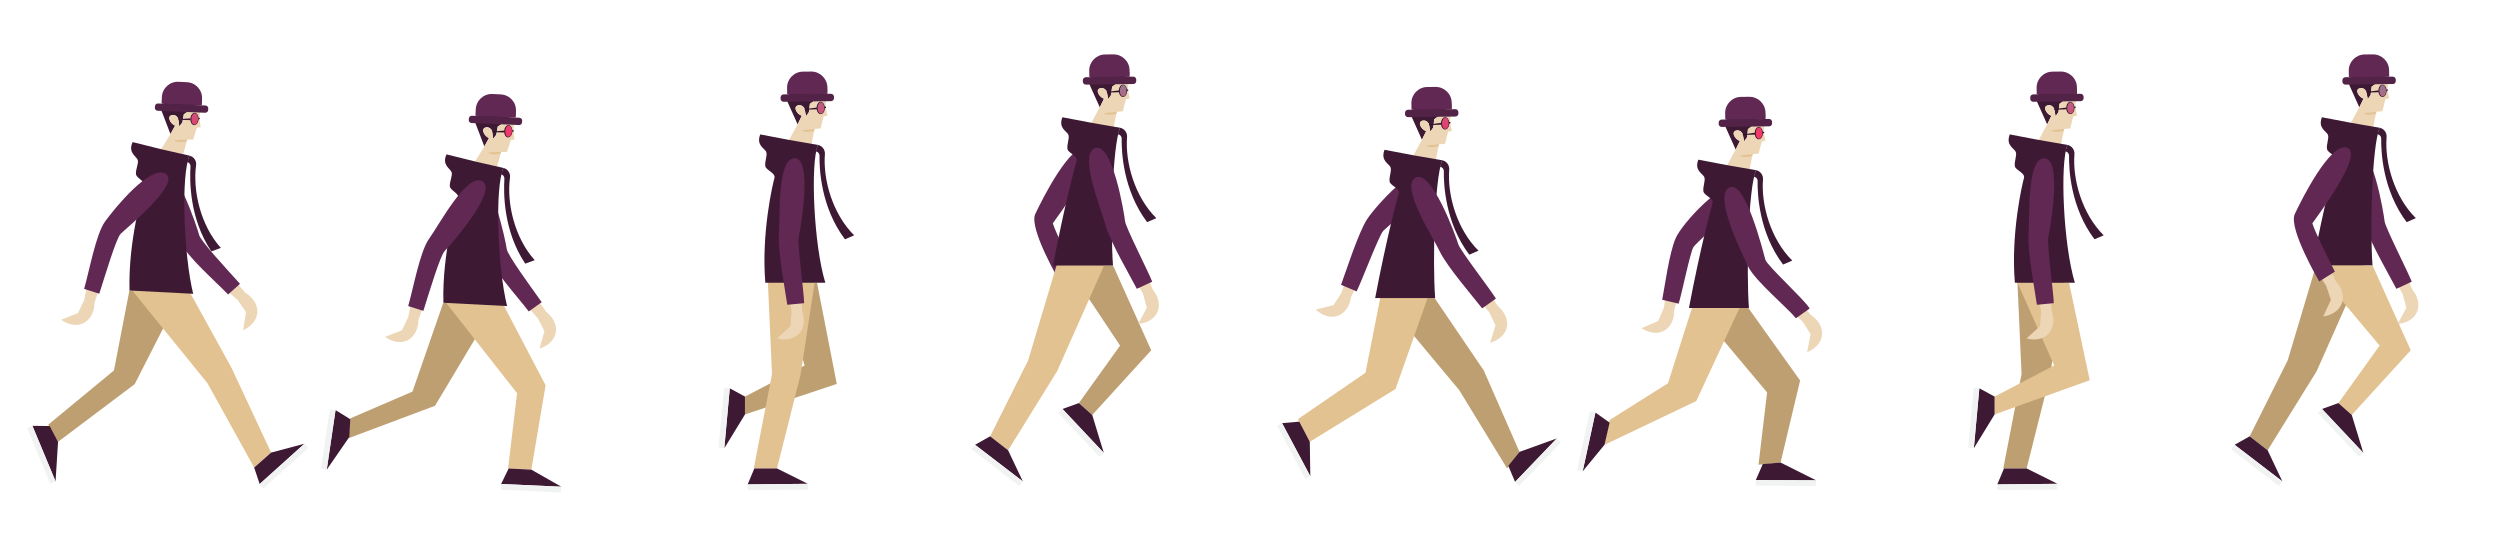 <?xml version="1.0" encoding="UTF-8" standalone="no"?><!DOCTYPE svg PUBLIC "-//W3C//DTD SVG 1.1//EN" "http://www.w3.org/Graphics/SVG/1.1/DTD/svg11.dtd"><svg width="100%" height="100%" viewBox="0 0 256 56" version="1.1" xmlns="http://www.w3.org/2000/svg" xmlns:xlink="http://www.w3.org/1999/xlink" xml:space="preserve" xmlns:serif="http://www.serif.com/" style="fill-rule:evenodd;clip-rule:evenodd;stroke-linejoin:round;stroke-miterlimit:2;"><rect id="player" x="0" y="0" width="256" height="56" style="fill:none;"/><path d="M81.557,10.872c0.276,-0.225 0.726,-0.082 0.848,0.317l0.133,0.715l0.297,-0.419l0.102,-0.848l0.541,-0.399l0,-0.459l1.196,-0.215l0.031,-0.399l-0.521,-1.195l-2.055,-0.051l-0.97,0.419l-0.44,1.573l-0.082,0.511l1.043,2.32l0.429,-0.889c-0.439,-0.112 -0.828,-0.756 -0.552,-0.981Z" style="fill:#3d1934;fill-rule:nonzero;"/><path d="M84.664,9.564l-1.196,0.215l0,0.459l-0.541,0.399l-0.103,0.848l-0.296,0.419l-0.133,-0.715c-0.123,-0.399 -0.572,-0.542 -0.848,-0.317c-0.276,0.225 0.123,0.859 0.552,0.971l-0.429,0.889l-0.992,1.829l2.371,0.409l0.358,-1.758l0.623,-0.061l0.307,-1.226l0.388,-0.082l-0.184,-0.899l0.123,-1.38Z" style="fill:#ecd6b6;fill-rule:nonzero;"/><path d="M85.103,10.361l-4.864,0.061c-0.164,0 -0.297,-0.132 -0.307,-0.296l0,-0.153c0,-0.164 0.133,-0.297 0.297,-0.307l4.864,-0.061c0.164,0 0.296,0.133 0.307,0.296l0,0.154c0,0.163 -0.133,0.296 -0.297,0.306Z" style="fill:#522247;fill-rule:nonzero;"/><path d="M83.059,7.326l-0.848,0.01c-0.899,0.01 -1.625,0.756 -1.615,1.656l0.011,0.674l4.128,-0.051l-0.01,-0.674c-0.02,-0.9 -0.766,-1.625 -1.666,-1.615Z" style="fill:#602853;fill-rule:nonzero;"/><path d="M83.407,13.223l-1.318,0.112c0.419,0.347 1.287,0.051 1.287,0.051l0.031,-0.163Z" style="fill:#e2c290;fill-rule:nonzero;"/><ellipse cx="84.04" cy="11.056" rx="0.419" ry="0.634" style="fill:#2c1226;"/><ellipse cx="84.061" cy="11.056" rx="0.347" ry="0.583" style="fill:url(#_Linear1);"/><path d="M82.395,11.168l1.257,-0.153l0.01,0.174l-1.257,0.051l-0.01,-0.072Z" style="fill:#2c1226;fill-rule:nonzero;"/><path d="M84.429,10.923l0.143,-0.01l0.02,0.112l-0.153,0.082l-0.01,-0.184Z" style="fill:#2c1226;fill-rule:nonzero;"/><path d="M83.662,28.95l2.024,10.363l-9.402,3.127l0,-1.829l6.111,-3.189l-2.647,-8.472l3.914,0Z" style="fill:#be9f71;fill-rule:nonzero;"/><path d="M78.563,27.377l0.49,10.935l-1.87,9.657l2.381,0l2.412,-9.596l1.686,-10.996l-5.099,0Z" style="fill:#e2c290;fill-rule:nonzero;"/><path d="M79.564,47.969l3.158,1.574l-6.162,0.061l0.684,-1.635l2.32,0Z" style="fill:#3d1934;fill-rule:nonzero;"/><path d="M82.722,49.543l-6.162,0.061l0,0.583l6.162,-0.051l0,-0.593Z" style="fill:#f1f2f2;fill-rule:nonzero;"/><path d="M76.284,42.44l-2.116,3.465l0.562,-6.142l1.554,0.848l0,1.829Z" style="fill:#3d1934;fill-rule:nonzero;"/><path d="M74.168,45.905l0.562,-6.142l-0.582,-0.062l-0.572,6.142l0.592,0.062Z" style="fill:#f1f2f2;fill-rule:nonzero;"/><path d="M83.754,14.837c0.44,0.092 0.746,0.491 0.716,0.951c-0.205,2.565 0.766,6.101 2.994,8.308l-0.94,0.409c-2.473,-3.281 -2.627,-7.225 -2.606,-8.564c0,-0.225 -0.164,-0.409 -0.389,-0.439l0.225,-0.665Z" style="fill:#3d1934;fill-rule:nonzero;"/><path d="M83.754,14.837l-2.902,-0.5l-3.005,-0.573c-0.439,1.124 0.46,1.421 0.614,1.789c0.163,0.368 -0.266,1.236 -0.041,1.594c0.225,0.358 1.022,0.613 0.879,1.093c-0.143,0.481 -1.36,5.611 -0.93,10.71l6.142,0c-1.186,-3.883 -1.544,-12.161 -0.757,-14.113Z" style="fill:#3d1934;fill-rule:nonzero;"/><path d="M80.535,28.848l0.521,3.066l-0.112,1.482l-1.38,1.267c2.054,0.511 3.24,-1.022 2.565,-2.861l-0.132,-3.025l-1.462,0.071Z" style="fill:#ecd6b6;fill-rule:nonzero;"/><path d="M81.782,24.301c0.174,-0.716 1.502,-8.166 -0.44,-8.094c-1.798,0.061 -1.44,6.131 -1.584,7.828c-0.132,1.604 0.675,5.876 0.859,7.174l1.727,-0.164c-0.02,-1.124 -0.705,-6.121 -0.562,-6.744Z" style="fill:#602853;fill-rule:nonzero;"/><path d="M206.516,27.377l0.491,10.935l-1.871,9.657l2.392,0l2.412,-9.596l1.676,-10.996l-5.1,0Z" style="fill:#be9f71;fill-rule:nonzero;"/><path d="M207.528,47.969l3.158,1.574l-6.163,0.061l0.685,-1.635l2.32,0Z" style="fill:#3d1934;fill-rule:nonzero;"/><path d="M210.686,49.543l-6.163,0.061l0,0.583l6.163,-0.051l0,-0.593Z" style="fill:#f1f2f2;fill-rule:nonzero;"/><path d="M209.51,10.872c0.276,-0.225 0.726,-0.082 0.849,0.317l0.133,0.715l0.296,-0.419l0.102,-0.848l0.542,-0.399l0,-0.459l1.195,-0.215l0.031,-0.399l-0.521,-1.195l-2.054,-0.051l-0.971,0.419l-0.44,1.573l-0.081,0.511l1.042,2.32l0.429,-0.889c-0.429,-0.112 -0.827,-0.756 -0.552,-0.981Z" style="fill:#3d1934;fill-rule:nonzero;"/><path d="M212.627,9.564l-1.195,0.215l0,0.459l-0.542,0.399l-0.102,0.848l-0.296,0.419l-0.133,-0.715c-0.123,-0.399 -0.573,-0.542 -0.849,-0.317c-0.275,0.225 0.123,0.859 0.552,0.971l-0.429,0.889l-0.991,1.829l2.371,0.409l0.357,-1.758l0.624,-0.061l0.306,-1.226l0.389,-0.082l-0.184,-0.899l0.122,-1.38Z" style="fill:#ecd6b6;fill-rule:nonzero;"/><path d="M213.067,10.361l-4.865,0.061c-0.163,0 -0.296,-0.132 -0.306,-0.296l0,-0.153c0,-0.164 0.133,-0.297 0.296,-0.307l4.865,-0.061c0.163,0 0.296,0.133 0.306,0.296l0,0.154c0,0.163 -0.133,0.296 -0.296,0.306Z" style="fill:#522247;fill-rule:nonzero;"/><path d="M211.013,7.326l-0.849,0.01c-0.899,0.01 -1.624,0.756 -1.614,1.656l0.01,0.674l4.129,-0.051l-0.011,-0.674c-0.01,-0.9 -0.756,-1.625 -1.665,-1.615Z" style="fill:#602853;fill-rule:nonzero;"/><path d="M211.37,13.223l-1.318,0.112c0.419,0.347 1.288,0.051 1.288,0.051l0.03,-0.163Z" style="fill:#e2c290;fill-rule:nonzero;"/><ellipse cx="212.004" cy="11.056" rx="0.419" ry="0.634" style="fill:#2c1226;"/><ellipse cx="212.024" cy="11.056" rx="0.347" ry="0.583" style="fill:url(#_Linear2);"/><path d="M210.348,11.168l1.257,-0.153l0.021,0.174l-1.257,0.051l-0.021,-0.072Z" style="fill:#2c1226;fill-rule:nonzero;"/><path d="M212.392,10.923l0.143,-0.01l0.021,0.112l-0.153,0.082l-0.011,-0.184Z" style="fill:#2c1226;fill-rule:nonzero;"/><path d="M211.871,28.95l2.116,9.985l-9.74,3.505l0,-1.829l6.101,-3.189l-3.76,-8.472l5.283,0Z" style="fill:#e2c290;fill-rule:nonzero;"/><path d="M204.247,42.44l-2.125,3.465l0.562,-6.142l1.563,0.848l0,1.829Z" style="fill:#3d1934;fill-rule:nonzero;"/><path d="M202.122,45.905l0.562,-6.142l-0.573,-0.062l-0.572,6.142l0.583,0.062Z" style="fill:#f1f2f2;fill-rule:nonzero;"/><path d="M211.708,14.837c0.439,0.092 0.746,0.491 0.715,0.951c-0.204,2.565 0.766,6.101 2.994,8.308l-0.94,0.409c-2.473,-3.281 -2.626,-7.225 -2.606,-8.564c0,-0.225 -0.163,-0.409 -0.388,-0.439l0.225,-0.665Z" style="fill:#3d1934;fill-rule:nonzero;"/><path d="M211.708,14.837l-2.903,-0.5l-3.004,-0.573c-0.44,1.124 0.46,1.421 0.613,1.789c0.163,0.368 -0.266,1.236 -0.041,1.594c0.225,0.358 1.022,0.613 0.879,1.093c-0.143,0.481 -1.359,5.611 -0.93,10.71l6.142,0c-1.175,-3.883 -1.543,-12.161 -0.756,-14.113Z" style="fill:#3d1934;fill-rule:nonzero;"/><path d="M208.488,28.848l0.522,3.066l-0.113,1.482l-1.379,1.267c2.054,0.511 3.239,-1.022 2.565,-2.861l-0.133,-3.025l-1.462,0.071Z" style="fill:#ecd6b6;fill-rule:nonzero;"/><path d="M209.745,24.301c0.174,-0.716 1.503,-8.166 -0.439,-8.094c-1.799,0.061 -1.441,6.131 -1.584,7.828c-0.133,1.604 0.675,5.876 0.858,7.174l1.728,-0.164c-0.031,-1.124 -0.716,-6.121 -0.563,-6.744Z" style="fill:#602853;fill-rule:nonzero;"/><path d="M107.807,22.87c0.409,-0.603 5.386,-7.144 3.546,-7.747c-1.706,-0.562 -4.619,5.253 -5.344,6.796c-0.685,1.462 2.503,6.899 2.503,6.899l1.605,-1.002c0,0 -2.024,-3.955 -2.31,-4.946Z" style="fill:#602853;fill-rule:nonzero;"/><path d="M112.498,9.125c0.276,-0.225 0.726,-0.082 0.848,0.316l0.133,0.716l0.296,-0.419l0.103,-0.849l0.541,-0.398l0,-0.46l1.196,-0.215l0.031,-0.398l-0.522,-1.196l-2.054,-0.051l-0.971,0.419l-0.439,1.574l-0.082,0.511l1.043,2.32l0.429,-0.889c-0.429,-0.123 -0.828,-0.757 -0.552,-0.981Z" style="fill:#3d1934;fill-rule:nonzero;"/><path d="M115.615,7.806l-1.196,0.215l0,0.46l-0.541,0.398l-0.103,0.848l-0.296,0.419l-0.133,-0.715c-0.122,-0.398 -0.572,-0.542 -0.848,-0.317c-0.276,0.225 0.123,0.859 0.552,0.971l-0.429,0.889l-0.992,1.83l2.371,0.408l0.358,-1.757l0.623,-0.062l0.307,-1.226l0.388,-0.082l-0.184,-0.899l0.123,-1.38Z" style="fill:#ecd6b6;fill-rule:nonzero;"/><path d="M116.054,8.603l-4.864,0.062c-0.164,0 -0.296,-0.133 -0.307,-0.297l0,-0.153c0,-0.164 0.133,-0.296 0.297,-0.307l4.864,-0.061c0.164,0 0.297,0.133 0.307,0.296l0,0.154c0,0.173 -0.133,0.306 -0.297,0.306Z" style="fill:#522247;fill-rule:nonzero;"/><path d="M114,5.568l-0.848,0.01c-0.899,0.011 -1.625,0.757 -1.615,1.656l0.011,0.674l4.128,-0.051l-0.01,-0.674c-0.01,-0.899 -0.756,-1.625 -1.666,-1.615Z" style="fill:#602853;fill-rule:nonzero;"/><path d="M114.358,11.465l-1.318,0.112c0.419,0.348 1.287,0.051 1.287,0.051l0.031,-0.163Z" style="fill:#e2c290;fill-rule:nonzero;"/><ellipse cx="114.992" cy="9.298" rx="0.419" ry="0.634" style="fill:#2c1226;"/><ellipse cx="115.012" cy="9.298" rx="0.347" ry="0.583" style="fill:url(#_Linear3);"/><path d="M113.336,9.411l1.257,-0.154l0.02,0.184l-1.257,0.041l-0.02,-0.071Z" style="fill:#2c1226;fill-rule:nonzero;"/><path d="M115.38,9.176l0.143,-0.021l0.02,0.113l-0.153,0.081l-0.01,-0.173Z" style="fill:#2c1226;fill-rule:nonzero;"/><path d="M113.98,27.193l3.904,8.676l-6.04,6.622l-1.369,-1.216l4.22,-5.886l-5.447,-8.196l4.732,0Z" style="fill:#be9f71;fill-rule:nonzero;"/><path d="M108.655,25.619l-3.372,11.282l-3.894,7.777l1.84,1.431l5.018,-8.094l5.508,-12.396l-5.1,0Z" style="fill:#e2c290;fill-rule:nonzero;"/><path d="M103.229,46.109l1.512,3.189l-4.895,-3.751l1.543,-0.869l1.84,1.431Z" style="fill:#3d1934;fill-rule:nonzero;"/><path d="M104.741,49.298l-4.895,-3.751l-0.357,0.46l4.884,3.761l0.368,-0.47Z" style="fill:#f1f2f2;fill-rule:nonzero;"/><path d="M111.844,42.491l1.185,3.884l-4.23,-4.497l1.676,-0.603l1.369,1.216Z" style="fill:#3d1934;fill-rule:nonzero;"/><path d="M113.029,46.375l-4.23,-4.497l-0.43,0.399l4.221,4.496l0.439,-0.398Z" style="fill:#f1f2f2;fill-rule:nonzero;"/><path d="M114.695,13.08c0.44,0.091 0.746,0.49 0.716,0.95c-0.205,2.565 0.766,6.101 2.994,8.308l-0.94,0.409c-2.473,-3.28 -2.627,-7.225 -2.606,-8.564c0,-0.225 -0.164,-0.409 -0.389,-0.439l0.225,-0.664Z" style="fill:#3d1934;fill-rule:nonzero;"/><path d="M114.695,13.08l-2.902,-0.501l-3.005,-0.573c-0.439,1.125 0.46,1.421 0.613,1.789c0.164,0.368 -0.265,1.236 -0.04,1.594c0.224,0.358 1.022,0.613 0.878,1.094c-0.143,0.48 -1.205,4.363 -2.411,10.71l6.142,0c-0.276,-3.853 -0.062,-12.162 0.725,-14.113Z" style="fill:#3d1934;fill-rule:nonzero;"/><path d="M115.533,27.366l1.513,2.719l0.388,1.431l-0.879,1.655c2.105,-0.204 2.719,-2.044 1.472,-3.546l-1.124,-2.81l-1.37,0.551Z" style="fill:#ecd6b6;fill-rule:nonzero;"/><path d="M115.206,22.665c-0.071,-0.725 -1.287,-8.206 -3.096,-7.49c-1.676,0.654 0.674,6.264 1.103,7.909c0.409,1.564 2.596,5.315 3.199,6.49l1.574,-0.726c-0.409,-1.063 -2.708,-5.549 -2.78,-6.183Z" style="fill:#602853;fill-rule:nonzero;"/><path d="M244.51,27.366l1.512,2.719l0.388,1.431l-0.878,1.655c2.105,-0.204 2.718,-2.044 1.471,-3.546l-1.124,-2.81l-1.369,0.551Z" style="fill:#ecd6b6;fill-rule:nonzero;"/><path d="M244.183,22.665c-0.072,-0.725 -1.288,-8.206 -3.097,-7.49c-1.676,0.654 0.675,6.264 1.104,7.909c0.409,1.564 2.596,5.315 3.198,6.49l1.574,-0.726c-0.408,-1.063 -2.708,-5.549 -2.779,-6.183Z" style="fill:#602853;fill-rule:nonzero;"/><path d="M241.474,9.125c0.276,-0.225 0.726,-0.082 0.849,0.316l0.132,0.716l0.297,-0.419l0.102,-0.849l0.542,-0.398l0,-0.46l1.195,-0.215l0.031,-0.398l-0.521,-1.196l-2.054,-0.051l-0.971,0.419l-0.44,1.574l-0.081,0.511l1.042,2.32l0.429,-0.889c-0.429,-0.123 -0.828,-0.757 -0.552,-0.981Z" style="fill:#3d1934;fill-rule:nonzero;"/><path d="M244.591,7.806l-1.195,0.215l0,0.46l-0.542,0.398l-0.102,0.848l-0.297,0.419l-0.132,-0.715c-0.123,-0.398 -0.573,-0.542 -0.849,-0.317c-0.276,0.225 0.123,0.859 0.552,0.971l-0.429,0.889l-0.991,1.83l2.371,0.408l0.357,-1.757l0.624,-0.062l0.306,-1.226l0.389,-0.082l-0.184,-0.899l0.122,-1.38Z" style="fill:#ecd6b6;fill-rule:nonzero;"/><path d="M245.031,8.603l-4.865,0.062c-0.163,0 -0.296,-0.133 -0.306,-0.297l0,-0.153c0,-0.164 0.133,-0.296 0.296,-0.307l4.865,-0.061c0.163,0 0.296,0.133 0.306,0.296l0,0.154c0,0.173 -0.133,0.306 -0.296,0.306Z" style="fill:#522247;fill-rule:nonzero;"/><path d="M242.977,5.568l-0.849,0.01c-0.899,0.011 -1.624,0.757 -1.614,1.656l0.01,0.674l4.129,-0.051l-0.011,-0.674c-0.01,-0.899 -0.756,-1.625 -1.665,-1.615Z" style="fill:#602853;fill-rule:nonzero;"/><path d="M243.334,11.465l-1.318,0.112c0.419,0.348 1.288,0.051 1.288,0.051l0.03,-0.163Z" style="fill:#e2c290;fill-rule:nonzero;"/><ellipse cx="243.968" cy="9.298" rx="0.419" ry="0.634" style="fill:#2c1226;"/><ellipse cx="243.988" cy="9.298" rx="0.347" ry="0.583" style="fill:url(#_Linear4);"/><path d="M242.312,9.411l1.257,-0.154l0.021,0.184l-1.257,0.041l-0.021,-0.071Z" style="fill:#2c1226;fill-rule:nonzero;"/><path d="M244.356,9.176l0.143,-0.021l0.021,0.113l-0.153,0.081l-0.011,-0.173Z" style="fill:#2c1226;fill-rule:nonzero;"/><path d="M237.632,25.619l-3.373,11.282l-3.893,7.777l1.839,1.431l5.018,-8.094l5.508,-12.396l-5.099,0Z" style="fill:#be9f71;fill-rule:nonzero;"/><path d="M232.205,46.109l1.513,3.189l-4.895,-3.751l1.543,-0.869l1.839,1.431Z" style="fill:#3d1934;fill-rule:nonzero;"/><path d="M233.718,49.298l-4.895,-3.751l-0.358,0.46l4.885,3.761l0.368,-0.47Z" style="fill:#f1f2f2;fill-rule:nonzero;"/><path d="M243.672,13.08c0.439,0.091 0.746,0.49 0.715,0.95c-0.204,2.565 0.766,6.101 2.994,8.308l-0.94,0.409c-2.473,-3.28 -2.626,-7.225 -2.606,-8.564c0,-0.225 -0.163,-0.409 -0.388,-0.439l0.225,-0.664Z" style="fill:#3d1934;fill-rule:nonzero;"/><path d="M243.672,13.08l-2.903,-0.501l-3.004,-0.573c-0.44,1.125 0.46,1.421 0.613,1.789c0.163,0.368 -0.266,1.236 -0.041,1.594c0.225,0.358 1.022,0.613 0.879,1.094c-0.143,0.48 -1.206,4.363 -2.412,10.71l6.142,0c-0.276,-3.853 -0.061,-12.162 0.726,-14.113Z" style="fill:#3d1934;fill-rule:nonzero;"/><path d="M242.956,27.193l3.904,8.676l-6.04,6.622l-1.369,-1.216l4.221,-5.886l-6.868,-8.196l6.152,0Z" style="fill:#e2c290;fill-rule:nonzero;"/><path d="M240.82,42.491l1.186,3.884l-4.231,-4.497l1.676,-0.603l1.369,1.216Z" style="fill:#3d1934;fill-rule:nonzero;"/><path d="M242.006,46.375l-4.231,-4.497l-0.429,0.399l4.22,4.496l0.44,-0.398Z" style="fill:#f1f2f2;fill-rule:nonzero;"/><path d="M236.549,26.672l1.665,2.626l0.47,1.41l-0.786,1.697c2.095,-0.317 2.606,-2.187 1.277,-3.628l-1.277,-2.739l-1.349,0.634Z" style="fill:#ecd6b6;fill-rule:nonzero;"/><path d="M236.784,22.87c0.408,-0.603 5.385,-7.144 3.546,-7.747c-1.707,-0.562 -4.619,5.253 -5.345,6.796c-0.685,1.462 2.504,6.899 2.504,6.899l1.604,-1.002c0,0 -2.023,-3.955 -2.309,-4.946Z" style="fill:#602853;fill-rule:nonzero;"/><path d="M138.365,27.05l-1.002,2.943l-0.807,1.247l-1.819,0.46c1.563,1.43 3.341,0.654 3.617,-1.288l1.329,-2.719l-1.318,-0.643Z" style="fill:#ecd6b6;fill-rule:nonzero;"/><path d="M141.635,23.647c0.49,-0.542 6.704,-5.407 4.956,-6.275c-1.614,-0.808 -5.672,3.658 -6.602,5.079c-0.889,1.349 -2.207,5.488 -2.667,6.714l1.594,0.675c0.501,-1.002 2.29,-5.713 2.719,-6.193Z" style="fill:#602853;fill-rule:nonzero;"/><path d="M145.488,12.446c0.276,-0.225 0.725,-0.082 0.848,0.317l0.133,0.715l0.296,-0.419l0.102,-0.848l0.542,-0.399l0,-0.46l1.196,-0.214l0.03,-0.399l-0.521,-1.195l-2.054,-0.052l-0.971,0.419l-0.439,1.574l-0.082,0.511l1.042,2.32l0.429,-0.889c-0.429,-0.123 -0.827,-0.756 -0.551,-0.981Z" style="fill:#3d1934;fill-rule:nonzero;"/><path d="M148.605,11.138l-1.196,0.214l0,0.46l-0.542,0.399l-0.102,0.848l-0.296,0.419l-0.133,-0.715c-0.123,-0.399 -0.572,-0.542 -0.848,-0.317c-0.276,0.225 0.122,0.858 0.551,0.971l-0.429,0.889l-0.991,1.829l2.371,0.409l0.358,-1.758l0.623,-0.061l0.307,-1.226l0.388,-0.082l-0.184,-0.9l0.123,-1.379Z" style="fill:#ecd6b6;fill-rule:nonzero;"/><path d="M149.044,11.935l-4.864,0.061c-0.164,0 -0.297,-0.133 -0.307,-0.296l0,-0.153c0,-0.164 0.133,-0.297 0.296,-0.307l4.865,-0.061c0.163,0 0.296,0.133 0.306,0.296l0,0.153c0,0.164 -0.132,0.297 -0.296,0.307Z" style="fill:#522247;fill-rule:nonzero;"/><path d="M146.99,8.9l-0.848,0.01c-0.9,0.01 -1.625,0.756 -1.615,1.655l0.01,0.675l4.129,-0.051l-0.01,-0.675c-0.021,-0.909 -0.757,-1.625 -1.666,-1.614Z" style="fill:#602853;fill-rule:nonzero;"/><path d="M147.348,14.786l-1.319,0.113c0.419,0.347 1.288,0.051 1.288,0.051l0.031,-0.164Z" style="fill:#e2c290;fill-rule:nonzero;"/><ellipse cx="147.981" cy="12.63" rx="0.419" ry="0.634" style="fill:#2c1226;"/><ellipse cx="148.002" cy="12.63" rx="0.347" ry="0.583" style="fill:url(#_Linear5);"/><path d="M146.326,12.742l1.257,-0.163l0.02,0.184l-1.257,0.051l-0.02,-0.072Z" style="fill:#2c1226;fill-rule:nonzero;"/><path d="M148.37,12.497l0.143,-0.02l0.02,0.122l-0.153,0.082l-0.01,-0.184Z" style="fill:#2c1226;fill-rule:nonzero;"/><path d="M146.908,30.524l5.028,7.409l3.659,8.34l-1.267,1.696l-4.906,-8.022l-7.859,-9.423l5.345,0Z" style="fill:#be9f71;fill-rule:nonzero;"/><path d="M141.645,28.94l-1.819,9.229l-6.919,4.752l1.216,2.319l8.779,-5.406l3.843,-10.894l-5.1,0Z" style="fill:#e2c290;fill-rule:nonzero;"/><path d="M134.123,45.24l0.052,3.526l-2.893,-5.437l1.768,-0.153l1.073,2.064Z" style="fill:#3d1934;fill-rule:nonzero;"/><path d="M134.175,48.766l-2.893,-5.437l-0.511,0.266l2.882,5.447l0.522,-0.276Z" style="fill:#f1f2f2;fill-rule:nonzero;"/><path d="M155.595,46.273l3.822,-1.38l-4.272,4.456l-0.695,-1.646l1.145,-1.43Z" style="fill:#3d1934;fill-rule:nonzero;"/><path d="M159.417,44.893l-4.272,4.456l0.419,0.398l4.272,-4.445l-0.419,-0.409Z" style="fill:#f1f2f2;fill-rule:nonzero;"/><path d="M147.685,16.411c0.439,0.092 0.746,0.491 0.715,0.951c-0.204,2.565 0.767,6.101 2.995,8.308l-0.941,0.409c-2.473,-3.281 -2.626,-7.225 -2.606,-8.564c0,-0.225 -0.163,-0.409 -0.388,-0.44l0.225,-0.664Z" style="fill:#3d1934;fill-rule:nonzero;"/><path d="M147.685,16.411l-2.903,-0.501l-3.004,-0.572c-0.44,1.124 0.46,1.421 0.613,1.788c0.164,0.368 -0.266,1.237 -0.041,1.595c0.225,0.357 1.022,0.613 0.879,1.093c-0.143,0.481 -1.206,4.364 -2.412,10.71l6.142,0c-0.276,-3.852 -0.061,-12.161 0.726,-14.113Z" style="fill:#3d1934;fill-rule:nonzero;"/><path d="M150.516,29.584l1.982,2.391l0.644,1.339l-0.562,1.789c2.034,-0.583 2.299,-2.504 0.797,-3.761l-1.625,-2.555l-1.236,0.797Z" style="fill:#ecd6b6;fill-rule:nonzero;"/><path d="M149.33,25.016c-0.204,-0.705 -2.769,-7.828 -4.415,-6.806c-1.533,0.95 1.809,6.039 2.535,7.572c0.684,1.462 3.515,4.753 4.323,5.795l1.41,-1.002c-0.593,-0.96 -3.669,-4.946 -3.853,-5.559Z" style="fill:#602853;fill-rule:nonzero;"/><path d="M170.883,28.439l-0.5,3.066l-0.583,1.36l-1.717,0.746c1.778,1.144 3.403,0.092 3.352,-1.871l0.859,-2.902l-1.411,-0.399Z" style="fill:#ecd6b6;fill-rule:nonzero;"/><path d="M173.408,25.302c0.388,-0.613 6.601,-5.835 4.741,-6.408c-1.727,-0.531 -5.876,3.935 -6.561,5.499c-0.654,1.471 -1.124,5.017 -1.379,6.305l1.686,0.399c0.337,-1.073 1.175,-5.253 1.513,-5.795Z" style="fill:#602853;fill-rule:nonzero;"/><path d="M177.618,13.458c0.276,-0.225 0.726,-0.082 0.848,0.316l0.133,0.716l0.296,-0.419l0.103,-0.848l0.541,-0.399l0,-0.46l1.196,-0.214l0.031,-0.399l-0.522,-1.196l-2.054,-0.051l-0.971,0.419l-0.439,1.574l-0.082,0.511l1.043,2.32l0.429,-0.889c-0.429,-0.123 -0.828,-0.757 -0.552,-0.981Z" style="fill:#3d1934;fill-rule:nonzero;"/><path d="M180.725,12.139l-1.196,0.215l0,0.46l-0.542,0.398l-0.102,0.849l-0.296,0.419l-0.133,-0.716c-0.123,-0.398 -0.572,-0.541 -0.848,-0.317c-0.276,0.225 0.122,0.859 0.552,0.971l-0.43,0.889l-0.991,1.83l2.371,0.408l0.358,-1.757l0.623,-0.062l0.307,-1.226l0.388,-0.082l-0.184,-0.899l0.123,-1.38Z" style="fill:#ecd6b6;fill-rule:nonzero;"/><path d="M181.164,12.936l-4.864,0.062c-0.164,0 -0.297,-0.133 -0.307,-0.297l0,-0.153c0,-0.163 0.133,-0.296 0.296,-0.306l4.865,-0.062c0.163,0 0.296,0.133 0.307,0.297l0,0.153c0,0.174 -0.133,0.306 -0.297,0.306Z" style="fill:#522247;fill-rule:nonzero;"/><path d="M179.12,9.911l-0.848,0.011c-0.899,0.01 -1.625,0.756 -1.615,1.655l0.011,0.675l4.128,-0.051l-0.01,-0.675c-0.02,-0.909 -0.766,-1.625 -1.666,-1.615Z" style="fill:#602853;fill-rule:nonzero;"/><path d="M179.468,15.798l-1.319,0.112c0.419,0.348 1.288,0.051 1.288,0.051l0.031,-0.163Z" style="fill:#e2c290;fill-rule:nonzero;"/><ellipse cx="180.101" cy="13.631" rx="0.419" ry="0.634" style="fill:#2c1226;"/><ellipse cx="180.122" cy="13.631" rx="0.347" ry="0.583" style="fill:url(#_Linear6);"/><path d="M178.456,13.754l1.257,-0.164l0.02,0.184l-1.267,0.052l-0.01,-0.072Z" style="fill:#2c1226;fill-rule:nonzero;"/><path d="M180.5,13.509l0.143,-0.021l0.02,0.113l-0.163,0.092l0,-0.184Z" style="fill:#2c1226;fill-rule:nonzero;"/><path d="M179.028,31.536l5.304,7.43l-2.003,8.4l-2.258,0.225l0.879,-7.409l-7.256,-8.646l5.334,0Z" style="fill:#be9f71;fill-rule:nonzero;"/><path d="M173.765,29.952l-2.963,9.29l-5.979,3.771l-0.521,2.534l9.392,-4.476l5.171,-11.119l-5.1,0Z" style="fill:#e2c290;fill-rule:nonzero;"/><path d="M164.302,45.547l-2.238,2.718l1.308,-6.019l1.451,1.032l-0.521,2.269Z" style="fill:#3d1934;fill-rule:nonzero;"/><path d="M162.064,48.265l1.308,-6.019l-0.562,-0.133l-1.318,6.02l0.572,0.132Z" style="fill:#f1f2f2;fill-rule:nonzero;"/><path d="M182.329,47.366l3.638,1.819l-6.172,-0.03l0.715,-1.636l1.819,-0.153Z" style="fill:#3d1934;fill-rule:nonzero;"/><path d="M185.967,49.185l-6.172,-0.03l-0.01,0.572l6.172,0.051l0.01,-0.593Z" style="fill:#f1f2f2;fill-rule:nonzero;"/><path d="M179.815,17.423c0.44,0.092 0.746,0.49 0.716,0.95c-0.205,2.565 0.766,6.101 2.994,8.309l-0.94,0.409c-2.473,-3.281 -2.627,-7.226 -2.606,-8.564c0,-0.225 -0.164,-0.409 -0.389,-0.44l0.225,-0.664Z" style="fill:#3d1934;fill-rule:nonzero;"/><path d="M179.815,17.423l-2.902,-0.501l-3.005,-0.572c-0.439,1.124 0.46,1.42 0.613,1.788c0.164,0.368 -0.265,1.237 -0.04,1.594c0.224,0.358 1.022,0.614 0.878,1.094c-0.143,0.48 -1.205,4.364 -2.411,10.71l6.142,0c-0.276,-3.853 -0.062,-12.161 0.725,-14.113Z" style="fill:#3d1934;fill-rule:nonzero;"/><path d="M182.38,30.81l2.238,2.157l0.787,1.257l-0.357,1.839c1.952,-0.807 2.003,-2.749 0.368,-3.822l-1.901,-2.361l-1.135,0.93Z" style="fill:#ecd6b6;fill-rule:nonzero;"/><path d="M180.776,26.6c-0.205,-0.705 -2.085,-8.4 -3.741,-7.379c-1.532,0.951 1.247,6.521 1.973,8.064c0.685,1.461 4.077,4.271 4.895,5.304l1.41,-1.002c-0.592,-0.961 -4.353,-4.374 -4.537,-4.987Z" style="fill:#602853;fill-rule:nonzero;"/><path d="M52.999,30.259l2.064,2.319l0.685,1.319l-0.501,1.798c2.013,-0.654 2.218,-2.575 0.664,-3.781l-1.706,-2.504l-1.206,0.849Z" style="fill:#ecd6b6;fill-rule:nonzero;"/><path d="M51.895,25.517c-0.102,-0.726 -1.605,-8.145 -3.393,-7.369c-1.656,0.726 0.92,6.234 1.41,7.859c0.47,1.543 3.107,4.395 4.231,5.887l1.329,-0.951c-1.216,-1.706 -3.485,-4.803 -3.577,-5.426Z" style="fill:#602853;fill-rule:nonzero;"/><path d="M49.575,13.12c0.286,-0.214 0.726,-0.04 0.828,0.358l0.092,0.726l0.317,-0.399l0.153,-0.848l0.562,-0.368l0.02,-0.46l1.206,-0.153l0.062,-0.399l-0.45,-1.226l-2.054,-0.164l-1.002,0.368l-0.521,1.564l-0.102,0.501l0.91,2.371l0.48,-0.869c-0.429,-0.133 -0.787,-0.787 -0.501,-1.002Z" style="fill:#3d1934;fill-rule:nonzero;"/><path d="M52.764,11.986l-1.206,0.153l-0.021,0.46l-0.562,0.368l-0.153,0.848l-0.317,0.399l-0.092,-0.726c-0.102,-0.398 -0.542,-0.572 -0.828,-0.357c-0.286,0.214 0.072,0.868 0.491,1.001l-0.48,0.869l-1.094,1.768l2.34,0.531l0.46,-1.727l0.624,-0.02l0.378,-1.206l0.388,-0.062l-0.133,-0.909l0.205,-1.39Z" style="fill:#ecd6b6;fill-rule:nonzero;"/><path d="M53.152,12.804l-4.865,-0.205c-0.163,-0.01 -0.296,-0.143 -0.286,-0.306l0.01,-0.154c0.011,-0.163 0.144,-0.296 0.307,-0.286l4.865,0.205c0.163,0.01 0.296,0.143 0.286,0.306l-0.011,0.153c0,0.164 -0.143,0.297 -0.306,0.287Z" style="fill:#522247;fill-rule:nonzero;"/><path d="M51.272,9.666l-0.849,-0.041c-0.899,-0.041 -1.665,0.665 -1.706,1.564l-0.031,0.674l4.118,0.174l0.031,-0.674c0.041,-0.9 -0.654,-1.656 -1.563,-1.697Z" style="fill:#602853;fill-rule:nonzero;"/><path d="M51.302,15.563l-1.328,0.041c0.398,0.368 1.277,0.122 1.277,0.122l0.051,-0.163Z" style="fill:#e2c290;fill-rule:nonzero;"/><path d="M52.085,12.805c0.23,0.013 0.402,0.307 0.383,0.656c-0.019,0.349 -0.223,0.622 -0.454,0.61c-0.23,-0.013 -0.402,-0.307 -0.383,-0.656c0.019,-0.349 0.223,-0.622 0.454,-0.61Z" style="fill:#2c1226;"/><path d="M52.112,12.857c0.192,0.011 0.333,0.28 0.315,0.601c-0.018,0.321 -0.188,0.573 -0.379,0.562c-0.192,-0.01 -0.333,-0.28 -0.315,-0.601c0.018,-0.321 0.188,-0.573 0.379,-0.562Z" style="fill:url(#_Linear7);"/><path d="M50.393,13.468l1.267,-0.092l0.01,0.184l-1.257,-0.021l-0.02,-0.071Z" style="fill:#2c1226;fill-rule:nonzero;"/><path d="M52.447,13.335l0.143,-0.01l0.02,0.112l-0.163,0.082l0,-0.184Z" style="fill:#2c1226;fill-rule:nonzero;"/><path d="M50.679,31.291l-6.132,10.26l-8.86,3.322l0.184,-2.034l6.366,-2.739l3.158,-9.106l5.284,0.297Z" style="fill:#be9f71;fill-rule:nonzero;"/><path d="M45.671,30.994l7.277,9.27l-0.92,7.695l2.381,0.133l1.461,-8.636l-5.099,-9.739l-5.1,1.277Z" style="fill:#e2c290;fill-rule:nonzero;"/><path d="M54.409,48.092l3.066,1.747l-6.163,-0.276l0.777,-1.594l2.32,0.123Z" style="fill:#3d1934;fill-rule:nonzero;"/><path d="M57.475,49.839l-6.163,-0.276l-0.03,0.583l6.162,0.286l0.031,-0.593Z" style="fill:#f1f2f2;fill-rule:nonzero;"/><path d="M35.768,44.75l-2.309,3.342l0.899,-6.101l1.513,0.94l-0.103,1.819Z" style="fill:#3d1934;fill-rule:nonzero;"/><path d="M33.459,48.092l0.899,-6.101l-0.582,-0.092l-0.91,6.101l0.593,0.092Z" style="fill:#f1f2f2;fill-rule:nonzero;"/><path d="M51.558,17.198c0.439,0.112 0.725,0.531 0.664,0.981c-0.348,2.545 0.429,6.132 2.534,8.462l-0.97,0.358c-2.29,-3.414 -2.218,-7.359 -2.136,-8.697c0.01,-0.225 -0.143,-0.419 -0.358,-0.46l0.266,-0.644Z" style="fill:#3d1934;fill-rule:nonzero;"/><path d="M51.558,17.198l-2.872,-0.654l-2.964,-0.736c-0.5,1.094 0.378,1.441 0.521,1.819c0.144,0.378 -0.337,1.227 -0.132,1.594c0.204,0.368 0.981,0.665 0.817,1.145c-0.163,0.47 -1.666,5.529 -1.523,10.639l6.521,0.337c-0.982,-3.945 -1.268,-12.233 -0.368,-14.144Z" style="fill:#3d1934;fill-rule:nonzero;"/><path d="M42.411,29.431l-0.613,3.045l-0.634,1.339l-1.737,0.685c1.727,1.216 3.393,0.214 3.424,-1.738l0.97,-2.871l-1.41,-0.46Z" style="fill:#ecd6b6;fill-rule:nonzero;"/><path d="M45.538,25.701c0.511,-0.522 5.539,-6.183 3.843,-7.144c-1.574,-0.889 -4.425,4.487 -5.427,5.866c-0.95,1.298 -1.635,5.13 -2.156,6.919l1.553,0.49c0.634,-2.013 1.738,-5.682 2.187,-6.131Z" style="fill:#602853;fill-rule:nonzero;"/><path d="M22.031,28.664l2.32,2.075l0.838,1.226l-0.297,1.85c1.922,-0.879 1.901,-2.821 0.235,-3.832l-1.982,-2.29l-1.114,0.971Z" style="fill:#ecd6b6;fill-rule:nonzero;"/><path d="M20.396,24.076c-0.184,-0.705 -2.524,-7.91 -4.211,-6.929c-1.553,0.909 1.625,6.091 2.3,7.644c0.644,1.482 3.587,4.016 4.874,5.365l1.217,-1.093c-1.411,-1.564 -4.017,-4.374 -4.18,-4.987Z" style="fill:#602853;fill-rule:nonzero;"/><path d="M17.432,11.863c0.286,-0.214 0.726,-0.04 0.828,0.358l0.092,0.726l0.317,-0.399l0.153,-0.848l0.562,-0.368l0.02,-0.46l1.206,-0.153l0.062,-0.399l-0.45,-1.226l-2.054,-0.164l-1.002,0.368l-0.521,1.554l-0.102,0.5l0.91,2.371l0.48,-0.868c-0.429,-0.123 -0.787,-0.777 -0.501,-0.992Z" style="fill:#3d1934;fill-rule:nonzero;"/><path d="M20.621,10.719l-1.206,0.153l-0.021,0.46l-0.562,0.368l-0.153,0.848l-0.317,0.399l-0.092,-0.726c-0.102,-0.398 -0.542,-0.572 -0.828,-0.358c-0.286,0.215 0.072,0.869 0.491,1.002l-0.48,0.869l-1.094,1.768l2.34,0.531l0.46,-1.727l0.624,-0.021l0.378,-1.205l0.388,-0.062l-0.133,-0.909l0.205,-1.39Z" style="fill:#ecd6b6;fill-rule:nonzero;"/><path d="M21.009,11.547l-4.865,-0.205c-0.163,-0.01 -0.296,-0.143 -0.286,-0.306l0.011,-0.154c0.01,-0.163 0.143,-0.296 0.306,-0.286l4.865,0.205c0.163,0.01 0.296,0.143 0.286,0.306l-0.01,0.153c0,0.164 -0.144,0.287 -0.307,0.287Z" style="fill:#522247;fill-rule:nonzero;"/><path d="M19.129,8.415l-0.849,-0.041c-0.899,-0.041 -1.665,0.664 -1.706,1.563l-0.031,0.675l4.118,0.174l0.031,-0.675c0.041,-0.889 -0.654,-1.655 -1.563,-1.696Z" style="fill:#602853;fill-rule:nonzero;"/><path d="M19.159,14.306l-1.328,0.041c0.398,0.368 1.277,0.122 1.277,0.122l0.051,-0.163Z" style="fill:#e2c290;fill-rule:nonzero;"/><path d="M19.951,11.549c0.231,0.013 0.403,0.307 0.383,0.656c-0.019,0.349 -0.222,0.622 -0.453,0.609c-0.231,-0.013 -0.403,-0.306 -0.383,-0.656c0.019,-0.349 0.222,-0.622 0.453,-0.609Z" style="fill:#2c1226;"/><path d="M19.969,11.6c0.191,0.01 0.332,0.28 0.314,0.601c-0.017,0.321 -0.187,0.573 -0.379,0.562c-0.191,-0.01 -0.332,-0.28 -0.314,-0.601c0.017,-0.321 0.187,-0.573 0.379,-0.562Z" style="fill:url(#_Linear8);"/><path d="M18.25,12.201l1.267,-0.082l0.01,0.184l-1.257,-0.031l-0.02,-0.071Z" style="fill:#3d1934;fill-rule:nonzero;"/><path d="M20.304,12.068l0.143,0l0.02,0.112l-0.163,0.072l0,-0.184Z" style="fill:#3d1934;fill-rule:nonzero;"/><path d="M18.536,30.024l-4.742,9.31l-7.849,5.906l-1.001,-1.757l6.724,-5.55l1.584,-8.196l5.284,0.287Z" style="fill:#be9f71;fill-rule:nonzero;"/><path d="M13.528,29.737l7.716,9.505l4.783,8.635l1.737,-1.533l-4.057,-8.676l-5.079,-9.218l-5.1,1.287Z" style="fill:#e2c290;fill-rule:nonzero;"/><path d="M27.764,46.344l3.413,-0.909l-4.588,4.128l-0.562,-1.686l1.737,-1.533Z" style="fill:#3d1934;fill-rule:nonzero;"/><path d="M31.177,45.435l-4.588,4.128l0.388,0.44l4.589,-4.119l-0.389,-0.449Z" style="fill:#f1f2f2;fill-rule:nonzero;"/><path d="M5.945,45.24l-0.255,4.058l-2.371,-5.693l1.768,0.021l0.858,1.614Z" style="fill:#3d1934;fill-rule:nonzero;"/><path d="M5.69,49.298l-2.371,-5.693l-0.542,0.225l2.361,5.692l0.552,-0.224Z" style="fill:#f1f2f2;fill-rule:nonzero;"/><path d="M19.415,15.941c0.439,0.112 0.725,0.531 0.664,0.981c-0.347,2.545 0.429,6.132 2.534,8.462l-0.97,0.358c-2.29,-3.414 -2.218,-7.359 -2.136,-8.697c0.01,-0.225 -0.143,-0.419 -0.358,-0.46l0.266,-0.644Z" style="fill:#3d1934;fill-rule:nonzero;"/><path d="M19.415,15.941l-2.872,-0.654l-2.964,-0.736c-0.5,1.094 0.378,1.441 0.522,1.819c0.143,0.378 -0.338,1.227 -0.133,1.594c0.204,0.368 0.981,0.665 0.817,1.145c-0.163,0.47 -1.666,5.529 -1.522,10.639l6.52,0.337c-0.981,-3.955 -1.268,-12.243 -0.368,-14.144Z" style="fill:#3d1934;fill-rule:nonzero;"/><path d="M9.236,27.673l-0.613,3.045l-0.634,1.339l-1.737,0.685c1.727,1.216 3.393,0.215 3.423,-1.737l0.971,-2.872l-1.41,-0.46Z" style="fill:#ecd6b6;fill-rule:nonzero;"/><path d="M12.353,23.943c0.511,-0.521 6.285,-5.202 4.589,-6.162c-1.574,-0.89 -5.172,3.505 -6.173,4.884c-0.95,1.298 -1.635,5.131 -2.156,6.919l1.553,0.491c0.644,-2.003 1.737,-5.682 2.187,-6.132Z" style="fill:#602853;fill-rule:nonzero;"/><defs><linearGradient id="_Linear1" x1="0" y1="0" x2="1" y2="0" gradientUnits="userSpaceOnUse" gradientTransform="matrix(3.06828e-16,5.011,-5.011,3.06828e-16,114.695,8.62)"><stop offset="0" style="stop-color:#977890;stop-opacity:1"/><stop offset="1" style="stop-color:#f0386b;stop-opacity:1"/></linearGradient><linearGradient id="_Linear2" x1="0" y1="0" x2="1" y2="0" gradientUnits="userSpaceOnUse" gradientTransform="matrix(3.06828e-16,5.011,-5.011,3.06828e-16,114.695,8.62)"><stop offset="0" style="stop-color:#977890;stop-opacity:1"/><stop offset="1" style="stop-color:#f0386b;stop-opacity:1"/></linearGradient><linearGradient id="_Linear3" x1="0" y1="0" x2="1" y2="0" gradientUnits="userSpaceOnUse" gradientTransform="matrix(3.06828e-16,5.011,-5.011,3.06828e-16,114.695,8.62)"><stop offset="0" style="stop-color:#977890;stop-opacity:1"/><stop offset="1" style="stop-color:#f0386b;stop-opacity:1"/></linearGradient><linearGradient id="_Linear4" x1="0" y1="0" x2="1" y2="0" gradientUnits="userSpaceOnUse" gradientTransform="matrix(3.06828e-16,5.011,-5.011,3.06828e-16,114.695,8.62)"><stop offset="0" style="stop-color:#977890;stop-opacity:1"/><stop offset="1" style="stop-color:#f0386b;stop-opacity:1"/></linearGradient><linearGradient id="_Linear5" x1="0" y1="0" x2="1" y2="0" gradientUnits="userSpaceOnUse" gradientTransform="matrix(3.06828e-16,5.011,-5.011,3.06828e-16,114.695,8.62)"><stop offset="0" style="stop-color:#977890;stop-opacity:1"/><stop offset="1" style="stop-color:#f0386b;stop-opacity:1"/></linearGradient><linearGradient id="_Linear6" x1="0" y1="0" x2="1" y2="0" gradientUnits="userSpaceOnUse" gradientTransform="matrix(3.06828e-16,5.011,-5.011,3.06828e-16,114.695,8.62)"><stop offset="0" style="stop-color:#977890;stop-opacity:1"/><stop offset="1" style="stop-color:#f0386b;stop-opacity:1"/></linearGradient><linearGradient id="_Linear7" x1="0" y1="0" x2="1" y2="0" gradientUnits="userSpaceOnUse" gradientTransform="matrix(2.77556e-16,5.011,-5.011,3.33067e-16,114.695,8.62)"><stop offset="0" style="stop-color:#977890;stop-opacity:1"/><stop offset="1" style="stop-color:#f0386b;stop-opacity:1"/></linearGradient><linearGradient id="_Linear8" x1="0" y1="0" x2="1" y2="0" gradientUnits="userSpaceOnUse" gradientTransform="matrix(2.77556e-16,5.011,-5.011,3.33067e-16,114.695,8.62)"><stop offset="0" style="stop-color:#977890;stop-opacity:1"/><stop offset="1" style="stop-color:#f0386b;stop-opacity:1"/></linearGradient></defs></svg>